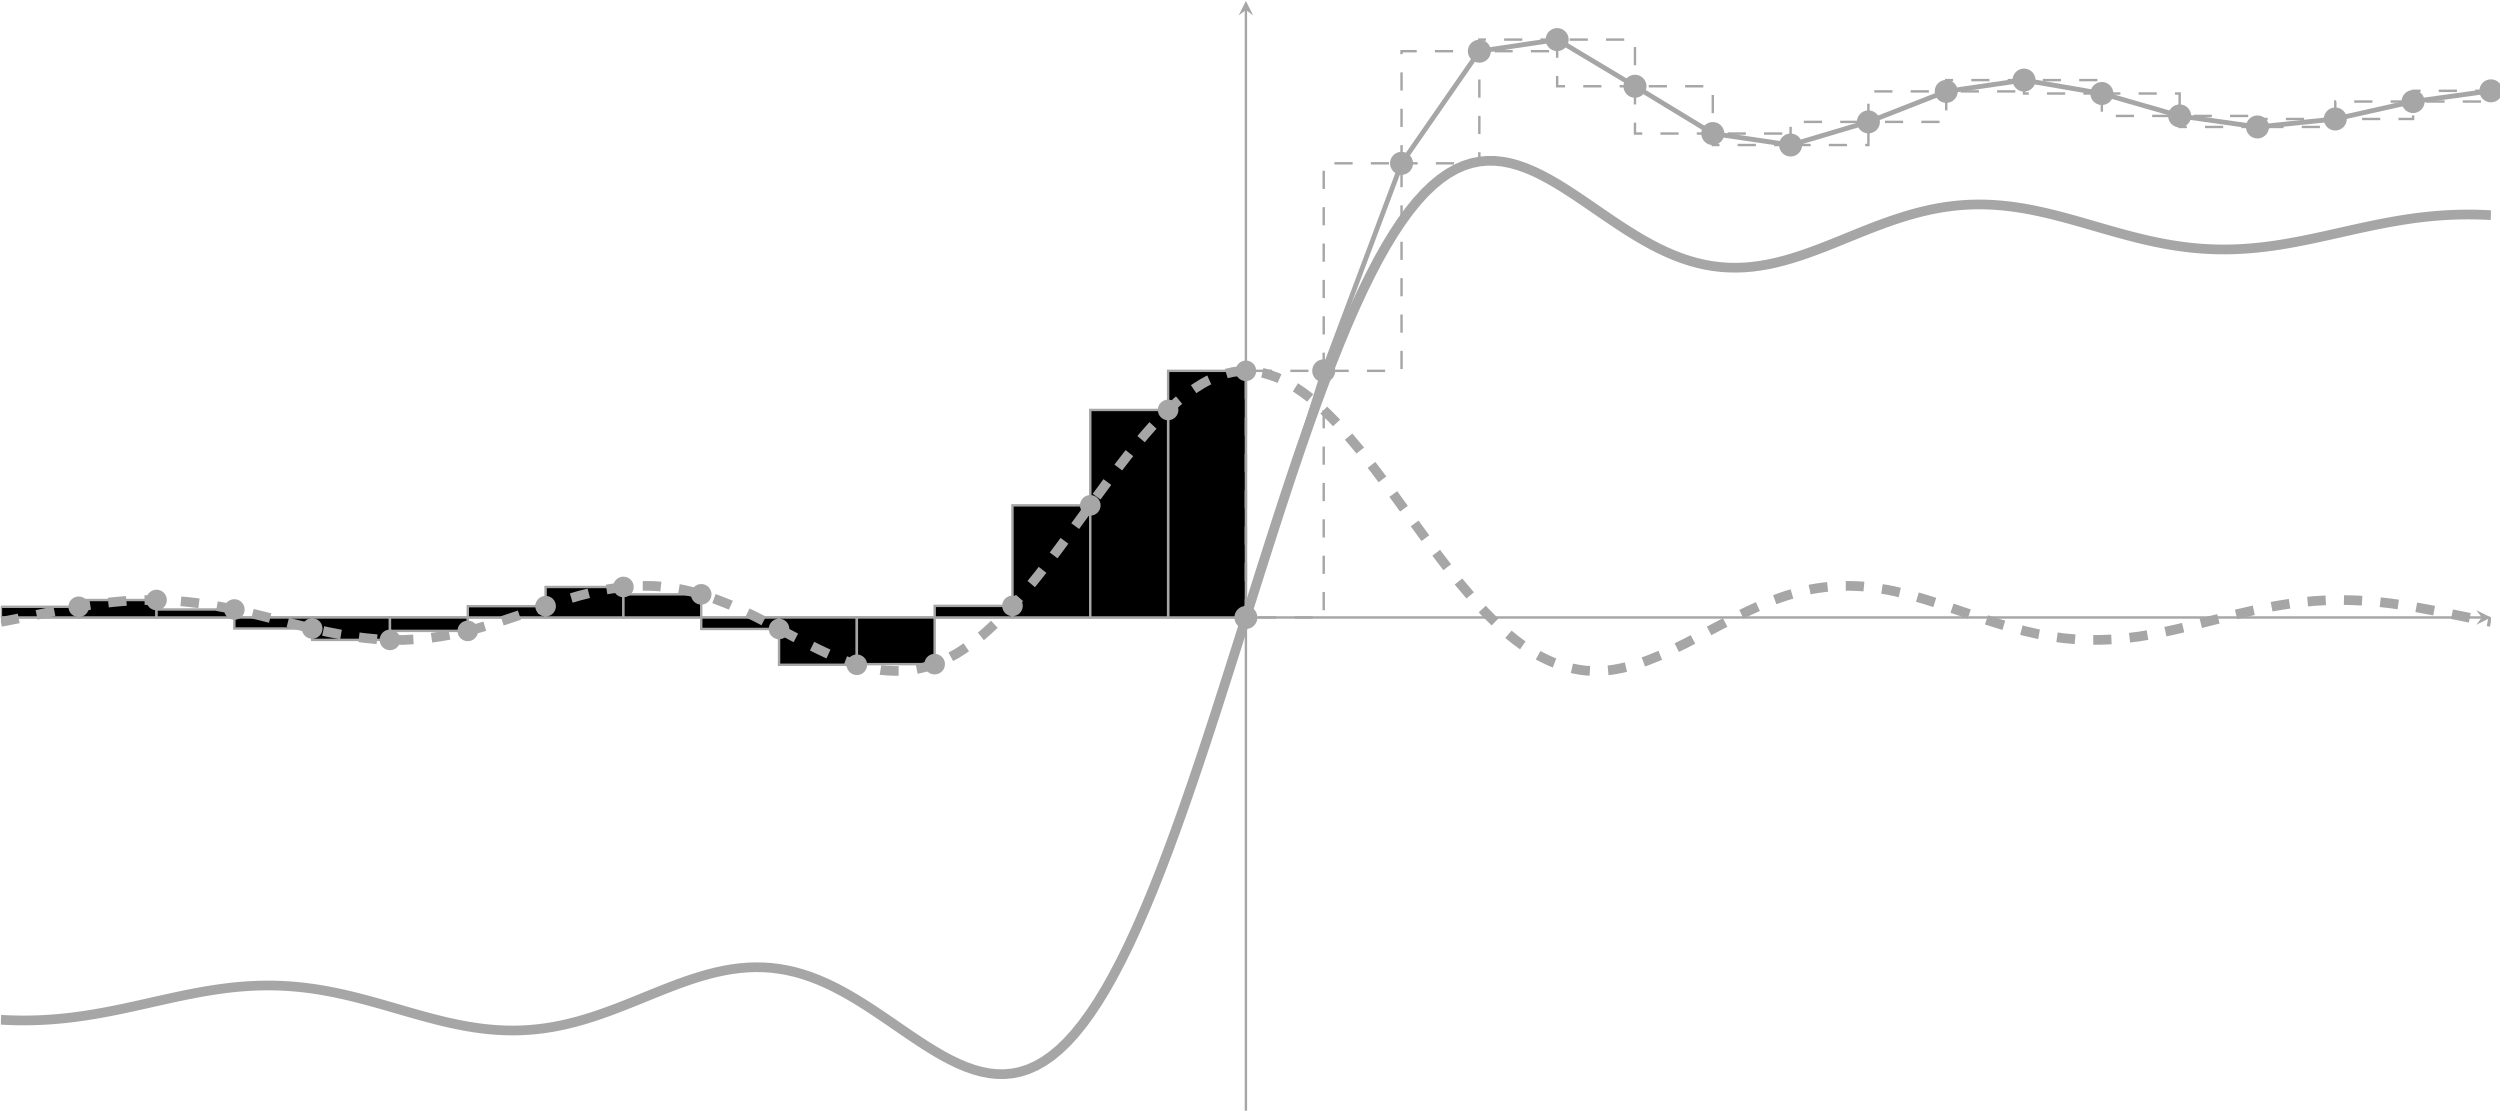 <?xml version="1.0" encoding="iso-8859-1" standalone="no"?> 
<?xml-stylesheet href="frontCover.css" type="text/css"?> 
<svg xmlns="http://www.w3.org/2000/svg" xmlns:xlink="http://www.w3.org/1999/xlink" width="549.812pt" height="244.475pt" viewBox="-0.2 -0.2 549.812 244.475 "> 
<g transform="translate(0, 244.275 ) scale(1,-1) translate(0,0.2 )"> 
<g>
 <g stroke="rgb(0.0%,0.0%,0.0%)">
 <g fill="rgb(0.0%,0.0%,0.0%)">
 <g stroke-width="0.4pt">
 <g>
 </g>
 <g>
 <g>
 <g>
 </g>
 <g>
 </g>
 <g>
 <g stroke="rgb(64.999%,64.999%,64.999%)">
 <g fill="rgb(64.999%,64.999%,64.999%)">
 <path d=" M  0.0 108.478 L  545.612 108.478  " style="fill:none"/>
 <g>
 <g transform="matrix(1.0,0.0,0.0,1.0,545.612,108.478)">
 <g>
 <path d=" M  2 0.0 L  -1.2 1.6 L  0.0 0.0 L  -1.2 -1.6  " style="stroke:none"/>
 </g>
  </g>
 </g>
 </g>
 </g>
 </g>
 <g>
 <g stroke="rgb(64.999%,64.999%,64.999%)">
 <g fill="rgb(64.999%,64.999%,64.999%)">
 <path d=" M  273.806 0.0 L  273.806 242.075  " style="fill:none"/>
 <g>
 <g transform="matrix(0.0,1.0,-1.0,0.0,273.806,242.075)">
 <g>
 <path d=" M  2 0.0 L  -1.2 1.6 L  0.0 0.0 L  -1.2 -1.6  " style="stroke:none"/>
 </g>
  </g>
 </g>
 </g>
 </g>
 </g>
 <clipPath id="pgfcp1"> <path d=" M  0.0 0.0 L  547.612 0.0 L  547.612 244.075 L  0.0 244.075 Z  "/>
</clipPath>
 <g clip-path="url(#pgfcp1)">
 <g>
 <g stroke="rgb(64.999%,64.999%,64.999%)">
 <path d=" M  256.693 162.717 L  273.806 162.717 L  273.806 108.478 L  256.693 108.478 Z  " />
 </g>
 </g>
 <g>
 <g stroke="rgb(64.999%,64.999%,64.999%)">
 <path d=" M  0.0 110.829 L  17.113 110.829 L  17.113 108.478 L  0.0 108.478 Z  " />
 </g>
 </g>
 <g>
 <g stroke="rgb(64.999%,64.999%,64.999%)">
 <path d=" M  17.113 112.315 L  34.226 112.315 L  34.226 108.478 L  17.113 108.478 Z  " />
 </g>
 </g>
 <g>
 <g stroke="rgb(64.999%,64.999%,64.999%)">
 <path d=" M  34.226 110.231 L  51.339 110.231 L  51.339 108.478 L  34.226 108.478 Z  " />
 </g>
 </g>
 <g>
 <g stroke="rgb(64.999%,64.999%,64.999%)">
 <path d=" M  51.339 106.053 L  68.452 106.053 L  68.452 108.478 L  51.339 108.478 Z  " />
 </g>
 </g>
 <g>
 <g stroke="rgb(64.999%,64.999%,64.999%)">
 <path d=" M  68.452 103.547 L  85.564 103.547 L  85.564 108.478 L  68.452 108.478 Z  " />
 </g>
 </g>
 <g>
 <g stroke="rgb(64.999%,64.999%,64.999%)">
 <path d=" M  85.564 105.527 L  102.677 105.527 L  102.677 108.478 L  85.564 108.478 Z  " />
 </g>
 </g>
 <g>
 <g stroke="rgb(64.999%,64.999%,64.999%)">
 <path d=" M  102.677 110.961 L  119.79 110.961 L  119.79 108.478 L  102.677 108.478 Z  " />
 </g>
 </g>
 <g>
 <g stroke="rgb(64.999%,64.999%,64.999%)">
 <path d=" M  119.79 115.185 L  136.903 115.185 L  136.903 108.478 L  119.79 108.478 Z  " />
 </g>
 </g>
 <g>
 <g stroke="rgb(64.999%,64.999%,64.999%)">
 <path d=" M  136.903 113.568 L  154.016 113.568 L  154.016 108.478 L  136.903 108.478 Z  " />
 </g>
 </g>
 <g>
 <g stroke="rgb(64.999%,64.999%,64.999%)">
 <path d=" M  154.016 105.952 L  171.129 105.952 L  171.129 108.478 L  154.016 108.478 Z  " />
 </g>
 </g>
 <g>
 <g stroke="rgb(64.999%,64.999%,64.999%)">
 <path d=" M  171.129 98.076 L  188.242 98.076 L  188.242 108.478 L  171.129 108.478 Z  " />
 </g>
 </g>
 <g>
 <g stroke="rgb(64.999%,64.999%,64.999%)">
 <path d=" M  188.242 98.216 L  205.355 98.216 L  205.355 108.478 L  188.242 108.478 Z  " />
 </g>
 </g>
 <g>
 <g stroke="rgb(64.999%,64.999%,64.999%)">
 <path d=" M  205.355 111.029 L  222.468 111.029 L  222.468 108.478 L  205.355 108.478 Z  " />
 </g>
 </g>
 <g>
 <g stroke="rgb(64.999%,64.999%,64.999%)">
 <path d=" M  222.468 133.136 L  239.58 133.136 L  239.58 108.478 L  222.468 108.478 Z  " />
 </g>
 </g>
 <g>
 <g stroke="rgb(64.999%,64.999%,64.999%)">
 <path d=" M  239.58 154.116 L  256.693 154.116 L  256.693 108.478 L  239.58 108.478 Z  " />
 </g>
 </g>
 <g>
 <g stroke="rgb(64.999%,64.999%,64.999%)">
 <g fill="rgb(64.999%,64.999%,64.999%)">
 <g stroke-width="0.4pt">
 <g stroke-dasharray="3.0pt,3.0pt" stroke-dashoffset="0.0pt">
 <path d=" M  273.806 108.478 M  273.806 108.478 L  273.806 162.717 L  290.919 162.717 L  290.919 108.478 Z M  290.919 162.717  " style="fill:none"/>
 </g>
 </g>
 </g>
 </g>
 </g>
 <g>
 <g stroke="rgb(64.999%,64.999%,64.999%)">
 <g fill="rgb(64.999%,64.999%,64.999%)">
 <g stroke-width="0.4pt">
 <g stroke-dasharray="3.0pt,3.0pt" stroke-dashoffset="0.0pt">
 <path d=" M  290.919 162.717 M  290.919 162.717 L  290.919 208.357 L  308.032 208.357 L  308.032 162.717 Z M  308.032 208.357  " style="fill:none"/>
 </g>
 </g>
 </g>
 </g>
 </g>
 <g>
 <g stroke="rgb(64.999%,64.999%,64.999%)">
 <g fill="rgb(64.999%,64.999%,64.999%)">
 <g stroke-width="0.4pt">
 <g stroke-dasharray="3.0pt,3.0pt" stroke-dashoffset="0.0pt">
 <path d=" M  308.032 208.357 M  308.032 208.357 L  308.032 233.017 L  325.145 233.017 L  325.145 208.357 Z M  325.145 233.017  " style="fill:none"/>
 </g>
 </g>
 </g>
 </g>
 </g>
 <g>
 <g stroke="rgb(64.999%,64.999%,64.999%)">
 <g fill="rgb(64.999%,64.999%,64.999%)">
 <g stroke-width="0.4pt">
 <g stroke-dasharray="3.0pt,3.0pt" stroke-dashoffset="0.0pt">
 <path d=" M  325.145 233.017 M  325.145 233.017 L  325.145 235.568 L  342.258 235.568 L  342.258 233.017 Z M  342.258 235.568  " style="fill:none"/>
 </g>
 </g>
 </g>
 </g>
 </g>
 <g>
 <g stroke="rgb(64.999%,64.999%,64.999%)">
 <g fill="rgb(64.999%,64.999%,64.999%)">
 <g stroke-width="0.4pt">
 <g stroke-dasharray="3.0pt,3.0pt" stroke-dashoffset="0.0pt">
 <path d=" M  342.258 235.568 M  342.258 235.568 L  342.258 225.306 L  359.371 225.306 L  359.371 235.568 Z M  359.371 225.306  " style="fill:none"/>
 </g>
 </g>
 </g>
 </g>
 </g>
 <g>
 <g stroke="rgb(64.999%,64.999%,64.999%)">
 <g fill="rgb(64.999%,64.999%,64.999%)">
 <g stroke-width="0.4pt">
 <g stroke-dasharray="3.0pt,3.0pt" stroke-dashoffset="0.0pt">
 <path d=" M  359.371 225.306 M  359.371 225.306 L  359.371 214.904 L  376.483 214.904 L  376.483 225.306 Z M  376.483 214.904  " style="fill:none"/>
 </g>
 </g>
 </g>
 </g>
 </g>
 <g>
 <g stroke="rgb(64.999%,64.999%,64.999%)">
 <g fill="rgb(64.999%,64.999%,64.999%)">
 <g stroke-width="0.4pt">
 <g stroke-dasharray="3.0pt,3.0pt" stroke-dashoffset="0.0pt">
 <path d=" M  376.483 214.904 M  376.483 214.904 L  376.483 212.378 L  393.596 212.378 L  393.596 214.904 Z M  393.596 212.378  " style="fill:none"/>
 </g>
 </g>
 </g>
 </g>
 </g>
 <g>
 <g stroke="rgb(64.999%,64.999%,64.999%)">
 <g fill="rgb(64.999%,64.999%,64.999%)">
 <g stroke-width="0.4pt">
 <g stroke-dasharray="3.0pt,3.0pt" stroke-dashoffset="0.0pt">
 <path d=" M  393.596 212.378 M  393.596 212.378 L  393.596 217.469 L  410.709 217.469 L  410.709 212.378 Z M  410.709 217.469  " style="fill:none"/>
 </g>
 </g>
 </g>
 </g>
 </g>
 <g>
 <g stroke="rgb(64.999%,64.999%,64.999%)">
 <g fill="rgb(64.999%,64.999%,64.999%)">
 <g stroke-width="0.4pt">
 <g stroke-dasharray="3.0pt,3.0pt" stroke-dashoffset="0.0pt">
 <path d=" M  410.709 217.469 M  410.709 217.469 L  410.709 224.176 L  427.822 224.176 L  427.822 217.469 Z M  427.822 224.176  " style="fill:none"/>
 </g>
 </g>
 </g>
 </g>
 </g>
 <g>
 <g stroke="rgb(64.999%,64.999%,64.999%)">
 <g fill="rgb(64.999%,64.999%,64.999%)">
 <g stroke-width="0.4pt">
 <g stroke-dasharray="3.0pt,3.0pt" stroke-dashoffset="0.0pt">
 <path d=" M  427.822 224.176 M  427.822 224.176 L  427.822 226.66 L  444.935 226.66 L  444.935 224.176 Z M  444.935 226.66  " style="fill:none"/>
 </g>
 </g>
 </g>
 </g>
 </g>
 <g>
 <g stroke="rgb(64.999%,64.999%,64.999%)">
 <g fill="rgb(64.999%,64.999%,64.999%)">
 <g stroke-width="0.4pt">
 <g stroke-dasharray="3.0pt,3.0pt" stroke-dashoffset="0.0pt">
 <path d=" M  444.935 226.66 M  444.935 226.66 L  444.935 223.709 L  462.048 223.709 L  462.048 226.66 Z M  462.048 223.709  " style="fill:none"/>
 </g>
 </g>
 </g>
 </g>
 </g>
 <g>
 <g stroke="rgb(64.999%,64.999%,64.999%)">
 <g fill="rgb(64.999%,64.999%,64.999%)">
 <g stroke-width="0.4pt">
 <g stroke-dasharray="3.0pt,3.0pt" stroke-dashoffset="0.0pt">
 <path d=" M  462.048 223.709 M  462.048 223.709 L  462.048 218.779 L  479.161 218.779 L  479.161 223.709 Z M  479.161 218.779  " style="fill:none"/>
 </g>
 </g>
 </g>
 </g>
 </g>
 <g>
 <g stroke="rgb(64.999%,64.999%,64.999%)">
 <g fill="rgb(64.999%,64.999%,64.999%)">
 <g stroke-width="0.4pt">
 <g stroke-dasharray="3.0pt,3.0pt" stroke-dashoffset="0.0pt">
 <path d=" M  479.161 218.779 M  479.161 218.779 L  479.161 216.353 L  496.274 216.353 L  496.274 218.779 Z M  496.274 216.353  " style="fill:none"/>
 </g>
 </g>
 </g>
 </g>
 </g>
 <g>
 <g stroke="rgb(64.999%,64.999%,64.999%)">
 <g fill="rgb(64.999%,64.999%,64.999%)">
 <g stroke-width="0.4pt">
 <g stroke-dasharray="3.0pt,3.0pt" stroke-dashoffset="0.0pt">
 <path d=" M  496.274 216.353 M  496.274 216.353 L  496.274 218.107 L  513.387 218.107 L  513.387 216.353 Z M  513.387 218.107  " style="fill:none"/>
 </g>
 </g>
 </g>
 </g>
 </g>
 <g>
 <g stroke="rgb(64.999%,64.999%,64.999%)">
 <g fill="rgb(64.999%,64.999%,64.999%)">
 <g stroke-width="0.4pt">
 <g stroke-dasharray="3.0pt,3.0pt" stroke-dashoffset="0.0pt">
 <path d=" M  513.387 218.107 M  513.387 218.107 L  513.387 221.944 L  530.499 221.944 L  530.499 218.107 Z M  530.499 221.944  " style="fill:none"/>
 </g>
 </g>
 </g>
 </g>
 </g>
 <g>
 <g stroke="rgb(64.999%,64.999%,64.999%)">
 <g fill="rgb(64.999%,64.999%,64.999%)">
 <g stroke-width="0.4pt">
 <g stroke-dasharray="3.0pt,3.0pt" stroke-dashoffset="0.0pt">
 <path d=" M  530.499 221.944 M  530.499 221.944 L  530.499 224.296 L  547.612 224.296 L  547.612 221.944 Z M  547.612 224.296  " style="fill:none"/>
 </g>
 </g>
 </g>
 </g>
 </g>
 <g>
 <g stroke="rgb(64.999%,64.999%,64.999%)">
 <g fill="rgb(64.999%,64.999%,64.999%)">
 <g stroke-width="0.8pt">
 <path d=" M  273.806 108.478 L  290.919 162.717 L  308.032 208.357 L  325.145 233.017 L  342.258 235.568 L  359.371 225.306 L  376.483 214.904 L  393.596 212.378 L  410.709 217.469 L  427.822 224.176 L  444.935 226.66 L  462.048 223.709 L  479.161 218.779 L  496.274 216.353 L  513.387 218.107 L  530.499 221.944 L  547.612 224.296  " style="fill:none"/>
 </g>
 </g>
 </g>
 </g>
 <g>
 <g stroke-width="1.6pt">
 <g stroke-dasharray="3.0pt,3.0pt" stroke-dashoffset="0.0pt">
 <g stroke="rgb(64.999%,64.999%,64.999%)">
 <g fill="rgb(64.999%,64.999%,64.999%)">
 <path d=" M  0.0 107.502 C  0.0 107.502 3.996 108.28 5.531 108.586 C  7.066 108.891 9.528 109.405 11.063 109.704 C  12.598 110.003 15.059 110.479 16.594 110.74 C  18.129 111.001 20.591 111.389 22.126 111.583 C  23.661 111.776 26.122 112.032 27.657 112.134 C  29.192 112.237 31.653 112.326 33.188 112.324 C  34.723 112.321 37.185 112.228 38.72 112.115 C  40.255 112.002 42.716 111.726 44.251 111.509 C  45.786 111.293 48.248 110.856 49.783 110.553 C  51.317 110.25 53.779 109.689 55.314 109.327 C  56.849 108.966 59.31 108.333 60.845 107.948 C  62.38 107.563 64.842 106.921 66.377 106.551 C  67.912 106.181 70.373 105.597 71.908 105.283 C  73.443 104.968 75.905 104.507 77.44 104.284 C  78.974 104.06 81.436 103.776 82.971 103.673 C  84.506 103.57 86.967 103.504 88.502 103.539 C  90.037 103.574 92.499 103.746 94.034 103.924 C  95.569 104.101 98.03 104.508 99.565 104.819 C  101.1 105.13 103.562 105.745 105.097 106.165 C  106.631 106.586 109.093 107.357 110.628 107.85 C  112.163 108.343 114.624 109.201 116.159 109.72 C  117.694 110.239 120.156 111.1 121.691 111.593 C  123.226 112.086 125.687 112.86 127.222 113.272 C  128.757 113.685 131.219 114.285 132.754 114.567 C  134.288 114.85 136.75 115.199 138.285 115.312 C  139.82 115.425 142.281 115.465 143.816 115.382 C  145.351 115.298 147.813 114.999 149.348 114.711 C  150.883 114.422 153.344 113.784 154.879 113.302 C  156.414 112.819 158.876 111.877 160.411 111.232 C  161.945 110.586 164.407 109.407 165.942 108.649 C  167.477 107.891 169.938 106.573 171.473 105.769 C  173.008 104.965 175.47 103.627 177.005 102.856 C  178.54 102.084 181.001 100.863 182.536 100.208 C  184.071 99.552 186.533 98.586 188.067 98.129 C  189.602 97.671 192.064 97.095 193.599 96.91 C  195.134 96.725 197.595 96.649 199.13 96.797 C  200.665 96.944 203.127 97.454 204.662 97.972 C  206.197 98.491 208.658 99.631 210.193 100.534 C  211.728 101.438 214.19 103.211 215.724 104.487 C  217.259 105.762 219.721 108.122 221.256 109.727 C  222.791 111.332 225.252 114.189 226.787 116.056 C  228.322 117.923 230.784 121.145 232.319 123.183 C  233.854 125.221 236.315 128.644 237.85 130.745 C  239.385 132.847 241.847 136.284 243.381 138.332 C  244.916 140.381 247.378 143.635 248.913 145.512 C  250.448 147.389 252.909 150.267 254.444 151.861 C  255.979 153.455 258.441 155.785 259.976 156.999 C  261.511 158.214 263.972 159.853 265.507 160.612 C  267.042 161.372 269.504 162.217 271.038 162.475 C  272.573 162.733 275.035 162.73 276.57 162.472 C  278.105 162.213 280.566 161.373 282.101 160.614 C  283.636 159.856 286.098 158.216 287.633 157.003 C  289.168 155.789 291.629 153.46 293.164 151.866 C  294.699 150.272 297.161 147.394 298.695 145.517 C  300.23 143.64 302.692 140.387 304.227 138.338 C  305.762 136.289 308.223 132.853 309.758 130.751 C  311.293 128.649 313.755 125.227 315.29 123.189 C  316.825 121.15 319.286 117.928 320.821 116.061 C  322.356 114.194 324.817 111.336 326.352 109.731 C  327.887 108.126 330.349 105.766 331.884 104.49 C  333.419 103.214 335.88 101.441 337.415 100.537 C  338.95 99.633 341.412 98.493 342.947 97.974 C  344.482 97.455 346.943 96.944 348.478 96.797 C  350.013 96.649 352.474 96.725 354.009 96.909 C  355.544 97.094 358.006 97.67 359.541 98.127 C  361.076 98.585 363.537 99.55 365.072 100.206 C  366.607 100.861 369.069 102.082 370.604 102.854 C  372.139 103.625 374.6 104.963 376.135 105.767 C  377.67 106.571 380.131 107.889 381.666 108.647 C  383.201 109.405 385.663 110.584 387.198 111.23 C  388.733 111.876 391.194 112.818 392.729 113.301 C  394.264 113.783 396.726 114.421 398.261 114.71 C  399.796 114.999 402.257 115.298 403.792 115.381 C  405.327 115.465 407.788 115.425 409.323 115.312 C  410.858 115.199 413.32 114.851 414.855 114.568 C  416.39 114.286 418.851 113.686 420.386 113.274 C  421.921 112.861 424.383 112.087 425.918 111.594 C  427.453 111.102 429.914 110.241 431.449 109.721 C  432.984 109.202 435.445 108.345 436.98 107.851 C  438.515 107.358 440.977 106.587 442.512 106.166 C  444.047 105.746 446.508 105.131 448.043 104.82 C  449.578 104.509 452.04 104.102 453.575 103.924 C  455.11 103.746 457.571 103.574 459.106 103.539 C  460.641 103.504 463.102 103.57 464.637 103.673 C  466.172 103.776 468.634 104.06 470.169 104.283 C  471.704 104.506 474.165 104.968 475.7 105.282 C  477.235 105.597 479.697 106.18 481.232 106.55 C  482.767 106.92 485.228 107.562 486.763 107.947 C  488.298 108.332 490.759 108.965 492.294 109.326 C  493.829 109.688 496.291 110.249 497.826 110.552 C  499.361 110.855 501.822 111.292 503.357 111.509 C  504.892 111.726 507.354 112.001 508.889 112.114 C  510.423 112.227 512.885 112.321 514.42 112.324 C  515.955 112.327 518.416 112.237 519.951 112.135 C  521.486 112.032 523.948 111.777 525.483 111.583 C  527.018 111.39 529.479 111.002 531.014 110.741 C  532.549 110.48 535.011 110.003 536.546 109.704 C  538.08 109.406 540.542 108.892 542.077 108.586 C  543.612 108.281 547.608 107.503 547.608 107.503  " style="fill:none"/>
 </g>
 </g>
 </g>
 </g>
 </g>
 <g>
 <g stroke="rgb(64.999%,64.999%,64.999%)">
 <g fill="rgb(64.999%,64.999%,64.999%)">
 <g stroke-width="1.6pt">
 <path d=" M  0.0 19.998 L  1.711 19.917 L  3.423 19.868 L  5.134 19.854 L  6.845 19.874 L  8.556 19.928 L  10.268 20.018 L  11.979 20.142 L  13.69 20.299 L  15.402 20.488 L  17.113 20.709 L  18.824 20.958 L  20.535 21.234 L  22.247 21.535 L  23.958 21.857 L  25.669 22.199 L  27.381 22.556 L  29.092 22.925 L  30.803 23.303 L  32.514 23.686 L  34.226 24.071 L  35.937 24.453 L  37.648 24.828 L  39.36 25.193 L  41.071 25.544 L  42.782 25.877 L  44.493 26.189 L  46.205 26.475 L  47.916 26.734 L  49.627 26.961 L  51.339 27.154 L  53.05 27.311 L  54.761 27.429 L  56.473 27.506 L  58.184 27.542 L  59.895 27.535 L  61.606 27.484 L  63.318 27.39 L  65.029 27.252 L  66.74 27.072 L  68.452 26.85 L  70.163 26.587 L  71.874 26.287 L  73.585 25.951 L  75.297 25.582 L  77.008 25.183 L  78.719 24.757 L  80.431 24.309 L  82.142 23.842 L  83.853 23.362 L  85.564 22.872 L  87.276 22.377 L  88.987 21.883 L  90.698 21.394 L  92.41 20.915 L  94.121 20.451 L  95.832 20.008 L  97.543 19.589 L  99.255 19.201 L  100.966 18.846 L  102.677 18.531 L  104.389 18.258 L  106.1 18.031 L  107.811 17.853 L  109.522 17.727 L  111.234 17.657 L  112.945 17.642 L  114.656 17.686 L  116.368 17.788 L  118.079 17.949 L  119.79 18.168 L  121.501 18.445 L  123.213 18.778 L  124.924 19.165 L  126.635 19.604 L  128.347 20.09 L  130.058 20.621 L  131.769 21.192 L  133.481 21.799 L  135.192 22.435 L  136.903 23.095 L  138.614 23.775 L  140.326 24.465 L  142.037 25.161 L  143.748 25.855 L  145.46 26.54 L  147.171 27.209 L  148.882 27.855 L  150.593 28.471 L  152.305 29.049 L  154.016 29.582 L  155.727 30.065 L  157.439 30.489 L  159.15 30.851 L  160.861 31.143 L  162.572 31.361 L  164.284 31.501 L  165.995 31.558 L  167.706 31.529 L  169.418 31.411 L  171.129 31.204 L  172.84 30.906 L  174.551 30.517 L  176.263 30.037 L  177.974 29.47 L  179.685 28.816 L  181.397 28.079 L  183.108 27.265 L  184.819 26.378 L  186.53 25.424 L  188.242 24.411 L  189.953 23.347 L  191.664 22.239 L  193.376 21.098 L  195.087 19.935 L  196.798 18.759 L  198.509 17.583 L  200.221 16.417 L  201.932 15.275 L  203.643 14.17 L  205.355 13.115 L  207.066 12.122 L  208.777 11.206 L  210.488 10.38 L  212.2 9.657 L  213.911 9.051 L  215.622 8.575 L  217.334 8.24 L  219.045 8.06 L  220.756 8.046 L  222.468 8.209 L  224.179 8.559 L  225.89 9.107 L  227.601 9.86 L  229.313 10.827 L  231.024 12.013 L  232.735 13.425 L  234.447 15.067 L  236.158 16.943 L  237.869 19.054 L  239.58 21.402 L  241.292 23.986 L  243.003 26.804 L  244.714 29.854 L  246.426 33.13 L  248.137 36.629 L  249.848 40.341 L  251.559 44.261 L  253.271 48.378 L  254.982 52.683 L  256.693 57.163 L  258.405 61.807 L  260.116 66.6 L  261.827 71.529 L  263.538 76.578 L  265.25 81.732 L  266.961 86.974 L  268.672 92.287 L  270.384 97.654 L  272.095 103.057 L  273.806 108.478 L  275.517 113.899 L  277.229 119.301 L  278.94 124.668 L  280.651 129.981 L  282.363 135.223 L  284.074 140.377 L  285.785 145.427 L  287.496 150.355 L  289.208 155.149 L  290.919 159.792 L  292.63 164.273 L  294.342 168.577 L  296.053 172.694 L  297.764 176.614 L  299.475 180.327 L  301.187 183.825 L  302.898 187.102 L  304.609 190.152 L  306.321 192.97 L  308.032 195.553 L  309.743 197.901 L  311.454 200.012 L  313.166 201.889 L  314.877 203.531 L  316.588 204.943 L  318.3 206.129 L  320.011 207.095 L  321.722 207.849 L  323.434 208.396 L  325.145 208.746 L  326.856 208.91 L  328.567 208.896 L  330.279 208.716 L  331.99 208.381 L  333.701 207.905 L  335.413 207.298 L  337.124 206.575 L  338.835 205.749 L  340.546 204.833 L  342.258 203.841 L  343.969 202.785 L  345.68 201.68 L  347.392 200.539 L  349.103 199.373 L  350.814 198.196 L  352.525 197.021 L  354.237 195.857 L  355.948 194.717 L  357.659 193.609 L  359.371 192.544 L  361.082 191.531 L  362.793 190.578 L  364.504 189.691 L  366.216 188.876 L  367.927 188.14 L  369.638 187.486 L  371.35 186.918 L  373.061 186.439 L  374.772 186.049 L  376.483 185.751 L  378.195 185.544 L  379.906 185.427 L  381.617 185.398 L  383.329 185.455 L  385.04 185.594 L  386.751 185.813 L  388.462 186.105 L  390.174 186.466 L  391.885 186.891 L  393.596 187.374 L  395.308 187.907 L  397.019 188.485 L  398.73 189.101 L  400.442 189.746 L  402.153 190.415 L  403.864 191.1 L  405.575 191.795 L  407.287 192.491 L  408.998 193.181 L  410.709 193.86 L  412.421 194.521 L  414.132 195.157 L  415.843 195.763 L  417.554 196.334 L  419.266 196.865 L  420.977 197.352 L  422.688 197.79 L  424.4 198.178 L  426.111 198.511 L  427.822 198.788 L  429.533 199.007 L  431.245 199.168 L  432.956 199.27 L  434.667 199.313 L  436.379 199.299 L  438.09 199.228 L  439.801 199.102 L  441.512 198.925 L  443.224 198.698 L  444.935 198.425 L  446.646 198.109 L  448.358 197.755 L  450.069 197.366 L  451.78 196.948 L  453.491 196.504 L  455.203 196.041 L  456.914 195.562 L  458.625 195.072 L  460.337 194.578 L  462.048 194.084 L  463.759 193.593 L  465.47 193.113 L  467.182 192.647 L  468.893 192.199 L  470.604 191.773 L  472.316 191.374 L  474.027 191.005 L  475.738 190.669 L  477.449 190.368 L  479.161 190.106 L  480.872 189.884 L  482.583 189.703 L  484.295 189.565 L  486.006 189.471 L  487.717 189.421 L  489.428 189.414 L  491.14 189.449 L  492.851 189.527 L  494.562 189.645 L  496.274 189.801 L  497.985 189.994 L  499.696 190.222 L  501.408 190.48 L  503.119 190.767 L  504.83 191.079 L  506.541 191.412 L  508.253 191.763 L  509.964 192.128 L  511.675 192.503 L  513.387 192.885 L  515.098 193.269 L  516.809 193.652 L  518.52 194.03 L  520.232 194.4 L  521.943 194.757 L  523.654 195.098 L  525.366 195.421 L  527.077 195.722 L  528.788 195.998 L  530.499 196.247 L  532.211 196.467 L  533.922 196.657 L  535.633 196.814 L  537.345 196.938 L  539.056 197.027 L  540.767 197.082 L  542.478 197.102 L  544.19 197.088 L  545.901 197.039 L  547.612 196.958  " style="fill:none"/>
 </g>
 </g>
 </g>
 </g>
 </g>
 </g>
 <g>
 <g stroke="rgb(64.999%,64.999%,64.999%)">
 <g fill="rgb(64.999%,64.999%,64.999%)">
 <g stroke="rgb(64.999%,64.999%,64.999%)">
 <g fill="rgb(64.999%,64.999%,64.999%)">
 <path d=" M  19.113 110.829 C  19.113 111.934 18.217 112.829 17.113 112.829 C  16.008 112.829 15.113 111.934 15.113 110.829 C  15.113 109.725 16.008 108.829 17.113 108.829 C  18.217 108.829 19.113 109.725 19.113 110.829 Z M  17.113 110.829  " />
 <path d=" M  36.226 112.316 C  36.226 113.42 35.33 114.316 34.226 114.316 C  33.121 114.316 32.226 113.42 32.226 112.316 C  32.226 111.211 33.121 110.316 34.226 110.316 C  35.33 110.316 36.226 111.211 36.226 112.316 Z M  34.226 112.316  " />
 <path d=" M  53.339 110.231 C  53.339 111.335 52.443 112.231 51.339 112.231 C  50.234 112.231 49.339 111.335 49.339 110.231 C  49.339 109.126 50.234 108.231 51.339 108.231 C  52.443 108.231 53.339 109.126 53.339 110.231 Z M  51.339 110.231  " />
 <path d=" M  70.452 106.053 C  70.452 107.157 69.556 108.053 68.452 108.053 C  67.347 108.053 66.452 107.157 66.452 106.053 C  66.452 104.948 67.347 104.053 68.452 104.053 C  69.556 104.053 70.452 104.948 70.452 106.053 Z M  68.452 106.053  " />
 <path d=" M  87.564 103.547 C  87.564 104.652 86.669 105.547 85.564 105.547 C  84.46 105.547 83.564 104.652 83.564 103.547 C  83.564 102.442 84.46 101.547 85.564 101.547 C  86.669 101.547 87.564 102.442 87.564 103.547 Z M  85.564 103.547  " />
 <path d=" M  104.677 105.527 C  104.677 106.632 103.782 107.527 102.677 107.527 C  101.573 107.527 100.677 106.632 100.677 105.527 C  100.677 104.422 101.573 103.527 102.677 103.527 C  103.782 103.527 104.677 104.422 104.677 105.527 Z M  102.677 105.527  " />
 <path d=" M  121.79 110.961 C  121.79 112.066 120.895 112.961 119.79 112.961 C  118.686 112.961 117.79 112.066 117.79 110.961 C  117.79 109.857 118.686 108.961 119.79 108.961 C  120.895 108.961 121.79 109.857 121.79 110.961 Z M  119.79 110.961  " />
 <path d=" M  138.903 115.186 C  138.903 116.29 138.008 117.186 136.903 117.186 C  135.798 117.186 134.903 116.29 134.903 115.186 C  134.903 114.081 135.798 113.186 136.903 113.186 C  138.008 113.186 138.903 114.081 138.903 115.186 Z M  136.903 115.186  " />
 <path d=" M  156.016 113.568 C  156.016 114.673 155.121 115.568 154.016 115.568 C  152.911 115.568 152.016 114.673 152.016 113.568 C  152.016 112.464 152.911 111.568 154.016 111.568 C  155.121 111.568 156.016 112.464 156.016 113.568 Z M  154.016 113.568  " />
 <path d=" M  173.129 105.952 C  173.129 107.056 172.233 107.952 171.129 107.952 C  170.024 107.952 169.129 107.056 169.129 105.952 C  169.129 104.847 170.024 103.952 171.129 103.952 C  172.233 103.952 173.129 104.847 173.129 105.952 Z M  171.129 105.952  " />
 <path d=" M  190.242 98.076 C  190.242 99.18 189.346 100.076 188.242 100.076 C  187.137 100.076 186.242 99.18 186.242 98.076 C  186.242 96.971 187.137 96.076 188.242 96.076 C  189.346 96.076 190.242 96.971 190.242 98.076 Z M  188.242 98.076  " />
 <path d=" M  207.355 98.216 C  207.355 99.32 206.459 100.216 205.355 100.216 C  204.25 100.216 203.355 99.32 203.355 98.216 C  203.355 97.111 204.25 96.216 205.355 96.216 C  206.459 96.216 207.355 97.111 207.355 98.216 Z M  205.355 98.216  " />
 <path d=" M  224.468 111.029 C  224.468 112.134 223.572 113.029 222.468 113.029 C  221.363 113.029 220.468 112.134 220.468 111.029 C  220.468 109.925 221.363 109.029 222.468 109.029 C  223.572 109.029 224.468 109.925 224.468 111.029 Z M  222.468 111.029  " />
 <path d=" M  241.58 133.137 C  241.58 134.242 240.685 135.137 239.58 135.137 C  238.476 135.137 237.58 134.242 237.58 133.137 C  237.58 132.033 238.476 131.137 239.58 131.137 C  240.685 131.137 241.58 132.033 241.58 133.137 Z M  239.58 133.137  " />
 <path d=" M  258.693 154.118 C  258.693 155.223 257.798 156.118 256.693 156.118 C  255.589 156.118 254.693 155.223 254.693 154.118 C  254.693 153.014 255.589 152.118 256.693 152.118 C  257.798 152.118 258.693 153.014 258.693 154.118 Z M  256.693 154.118  " />
 <path d=" M  275.806 162.717 C  275.806 163.821 274.911 164.717 273.806 164.717 C  272.702 164.717 271.806 163.821 271.806 162.717 C  271.806 161.612 272.702 160.717 273.806 160.717 C  274.911 160.717 275.806 161.612 275.806 162.717 Z M  273.806 162.717  " />
 <path d="  " style="fill:none"/>
 </g>
 </g>
 </g>
 </g>
 </g>
 <g>
 <g stroke="rgb(64.999%,64.999%,64.999%)">
 <g fill="rgb(64.999%,64.999%,64.999%)">
 <g stroke-width="0.8pt">
 <g stroke="rgb(64.999%,64.999%,64.999%)">
 <g fill="rgb(64.999%,64.999%,64.999%)">
 <g stroke-width="0.8pt">
 <path d=" M  275.806 108.478 C  275.806 109.582 274.911 110.478 273.806 110.478 C  272.702 110.478 271.806 109.582 271.806 108.478 C  271.806 107.373 272.702 106.478 273.806 106.478 C  274.911 106.478 275.806 107.373 275.806 108.478 Z M  273.806 108.478  " />
 <path d=" M  292.919 162.717 C  292.919 163.821 292.024 164.717 290.919 164.717 C  289.814 164.717 288.919 163.821 288.919 162.717 C  288.919 161.612 289.814 160.717 290.919 160.717 C  292.024 160.717 292.919 161.612 292.919 162.717 Z M  290.919 162.717  " />
 <path d=" M  310.032 208.357 C  310.032 209.462 309.137 210.357 308.032 210.357 C  306.927 210.357 306.032 209.462 306.032 208.357 C  306.032 207.252 306.927 206.357 308.032 206.357 C  309.137 206.357 310.032 207.252 310.032 208.357 Z M  308.032 208.357  " />
 <path d=" M  327.145 233.017 C  327.145 234.121 326.249 235.017 325.145 235.017 C  324.04 235.017 323.145 234.121 323.145 233.017 C  323.145 231.912 324.04 231.017 325.145 231.017 C  326.249 231.017 327.145 231.912 327.145 233.017 Z M  325.145 233.017  " />
 <path d=" M  344.258 235.568 C  344.258 236.673 343.362 237.568 342.258 237.568 C  341.153 237.568 340.258 236.673 340.258 235.568 C  340.258 234.464 341.153 233.568 342.258 233.568 C  343.362 233.568 344.258 234.464 344.258 235.568 Z M  342.258 235.568  " />
 <path d=" M  361.371 225.306 C  361.371 226.411 360.475 227.306 359.371 227.306 C  358.266 227.306 357.371 226.411 357.371 225.306 C  357.371 224.202 358.266 223.306 359.371 223.306 C  360.475 223.306 361.371 224.202 361.371 225.306 Z M  359.371 225.306  " />
 <path d=" M  378.483 214.904 C  378.483 216.008 377.588 216.904 376.483 216.904 C  375.379 216.904 374.483 216.008 374.483 214.904 C  374.483 213.799 375.379 212.904 376.483 212.904 C  377.588 212.904 378.483 213.799 378.483 214.904 Z M  376.483 214.904  " />
 <path d=" M  395.596 212.378 C  395.596 213.482 394.701 214.378 393.596 214.378 C  392.492 214.378 391.596 213.482 391.596 212.378 C  391.596 211.273 392.492 210.378 393.596 210.378 C  394.701 210.378 395.596 211.273 395.596 212.378 Z M  393.596 212.378  " />
 <path d=" M  412.709 217.469 C  412.709 218.573 411.814 219.469 410.709 219.469 C  409.605 219.469 408.709 218.573 408.709 217.469 C  408.709 216.364 409.605 215.469 410.709 215.469 C  411.814 215.469 412.709 216.364 412.709 217.469 Z M  410.709 217.469  " />
 <path d=" M  429.822 224.176 C  429.822 225.281 428.927 226.176 427.822 226.176 C  426.718 226.176 425.822 225.281 425.822 224.176 C  425.822 223.072 426.718 222.176 427.822 222.176 C  428.927 222.176 429.822 223.072 429.822 224.176 Z M  427.822 224.176  " />
 <path d=" M  446.935 226.66 C  446.935 227.765 446.04 228.66 444.935 228.66 C  443.83 228.66 442.935 227.765 442.935 226.66 C  442.935 225.555 443.83 224.66 444.935 224.66 C  446.04 224.66 446.935 225.555 446.935 226.66 Z M  444.935 226.66  " />
 <path d=" M  464.048 223.709 C  464.048 224.814 463.152 225.709 462.048 225.709 C  460.943 225.709 460.048 224.814 460.048 223.709 C  460.048 222.605 460.943 221.709 462.048 221.709 C  463.152 221.709 464.048 222.605 464.048 223.709 Z M  462.048 223.709  " />
 <path d=" M  481.161 218.779 C  481.161 219.883 480.265 220.779 479.161 220.779 C  478.056 220.779 477.161 219.883 477.161 218.779 C  477.161 217.674 478.056 216.779 479.161 216.779 C  480.265 216.779 481.161 217.674 481.161 218.779 Z M  479.161 218.779  " />
 <path d=" M  498.274 216.353 C  498.274 217.458 497.378 218.353 496.274 218.353 C  495.169 218.353 494.274 217.458 494.274 216.353 C  494.274 215.249 495.169 214.353 496.274 214.353 C  497.378 214.353 498.274 215.249 498.274 216.353 Z M  496.274 216.353  " />
 <path d=" M  515.387 218.107 C  515.387 219.211 514.491 220.107 513.387 220.107 C  512.282 220.107 511.387 219.211 511.387 218.107 C  511.387 217.002 512.282 216.107 513.387 216.107 C  514.491 216.107 515.387 217.002 515.387 218.107 Z M  513.387 218.107  " />
 <path d=" M  532.499 221.944 C  532.499 223.048 531.604 223.944 530.499 223.944 C  529.395 223.944 528.499 223.048 528.499 221.944 C  528.499 220.839 529.395 219.944 530.499 219.944 C  531.604 219.944 532.499 220.839 532.499 221.944 Z M  530.499 221.944  " />
 <path d=" M  549.612 224.296 C  549.612 225.4 548.717 226.296 547.612 226.296 C  546.508 226.296 545.612 225.4 545.612 224.296 C  545.612 223.191 546.508 222.296 547.612 222.296 C  548.717 222.296 549.612 223.191 549.612 224.296 Z M  547.612 224.296  " />
 <path d="  " style="fill:none"/>
 </g>
 </g>
 </g>
 </g>
 </g>
 </g>
 </g>
 </g>
 </g>
 </g>
 </g>
 </g>
                                                                                                                                                                                                                             </g> 
</svg> 
